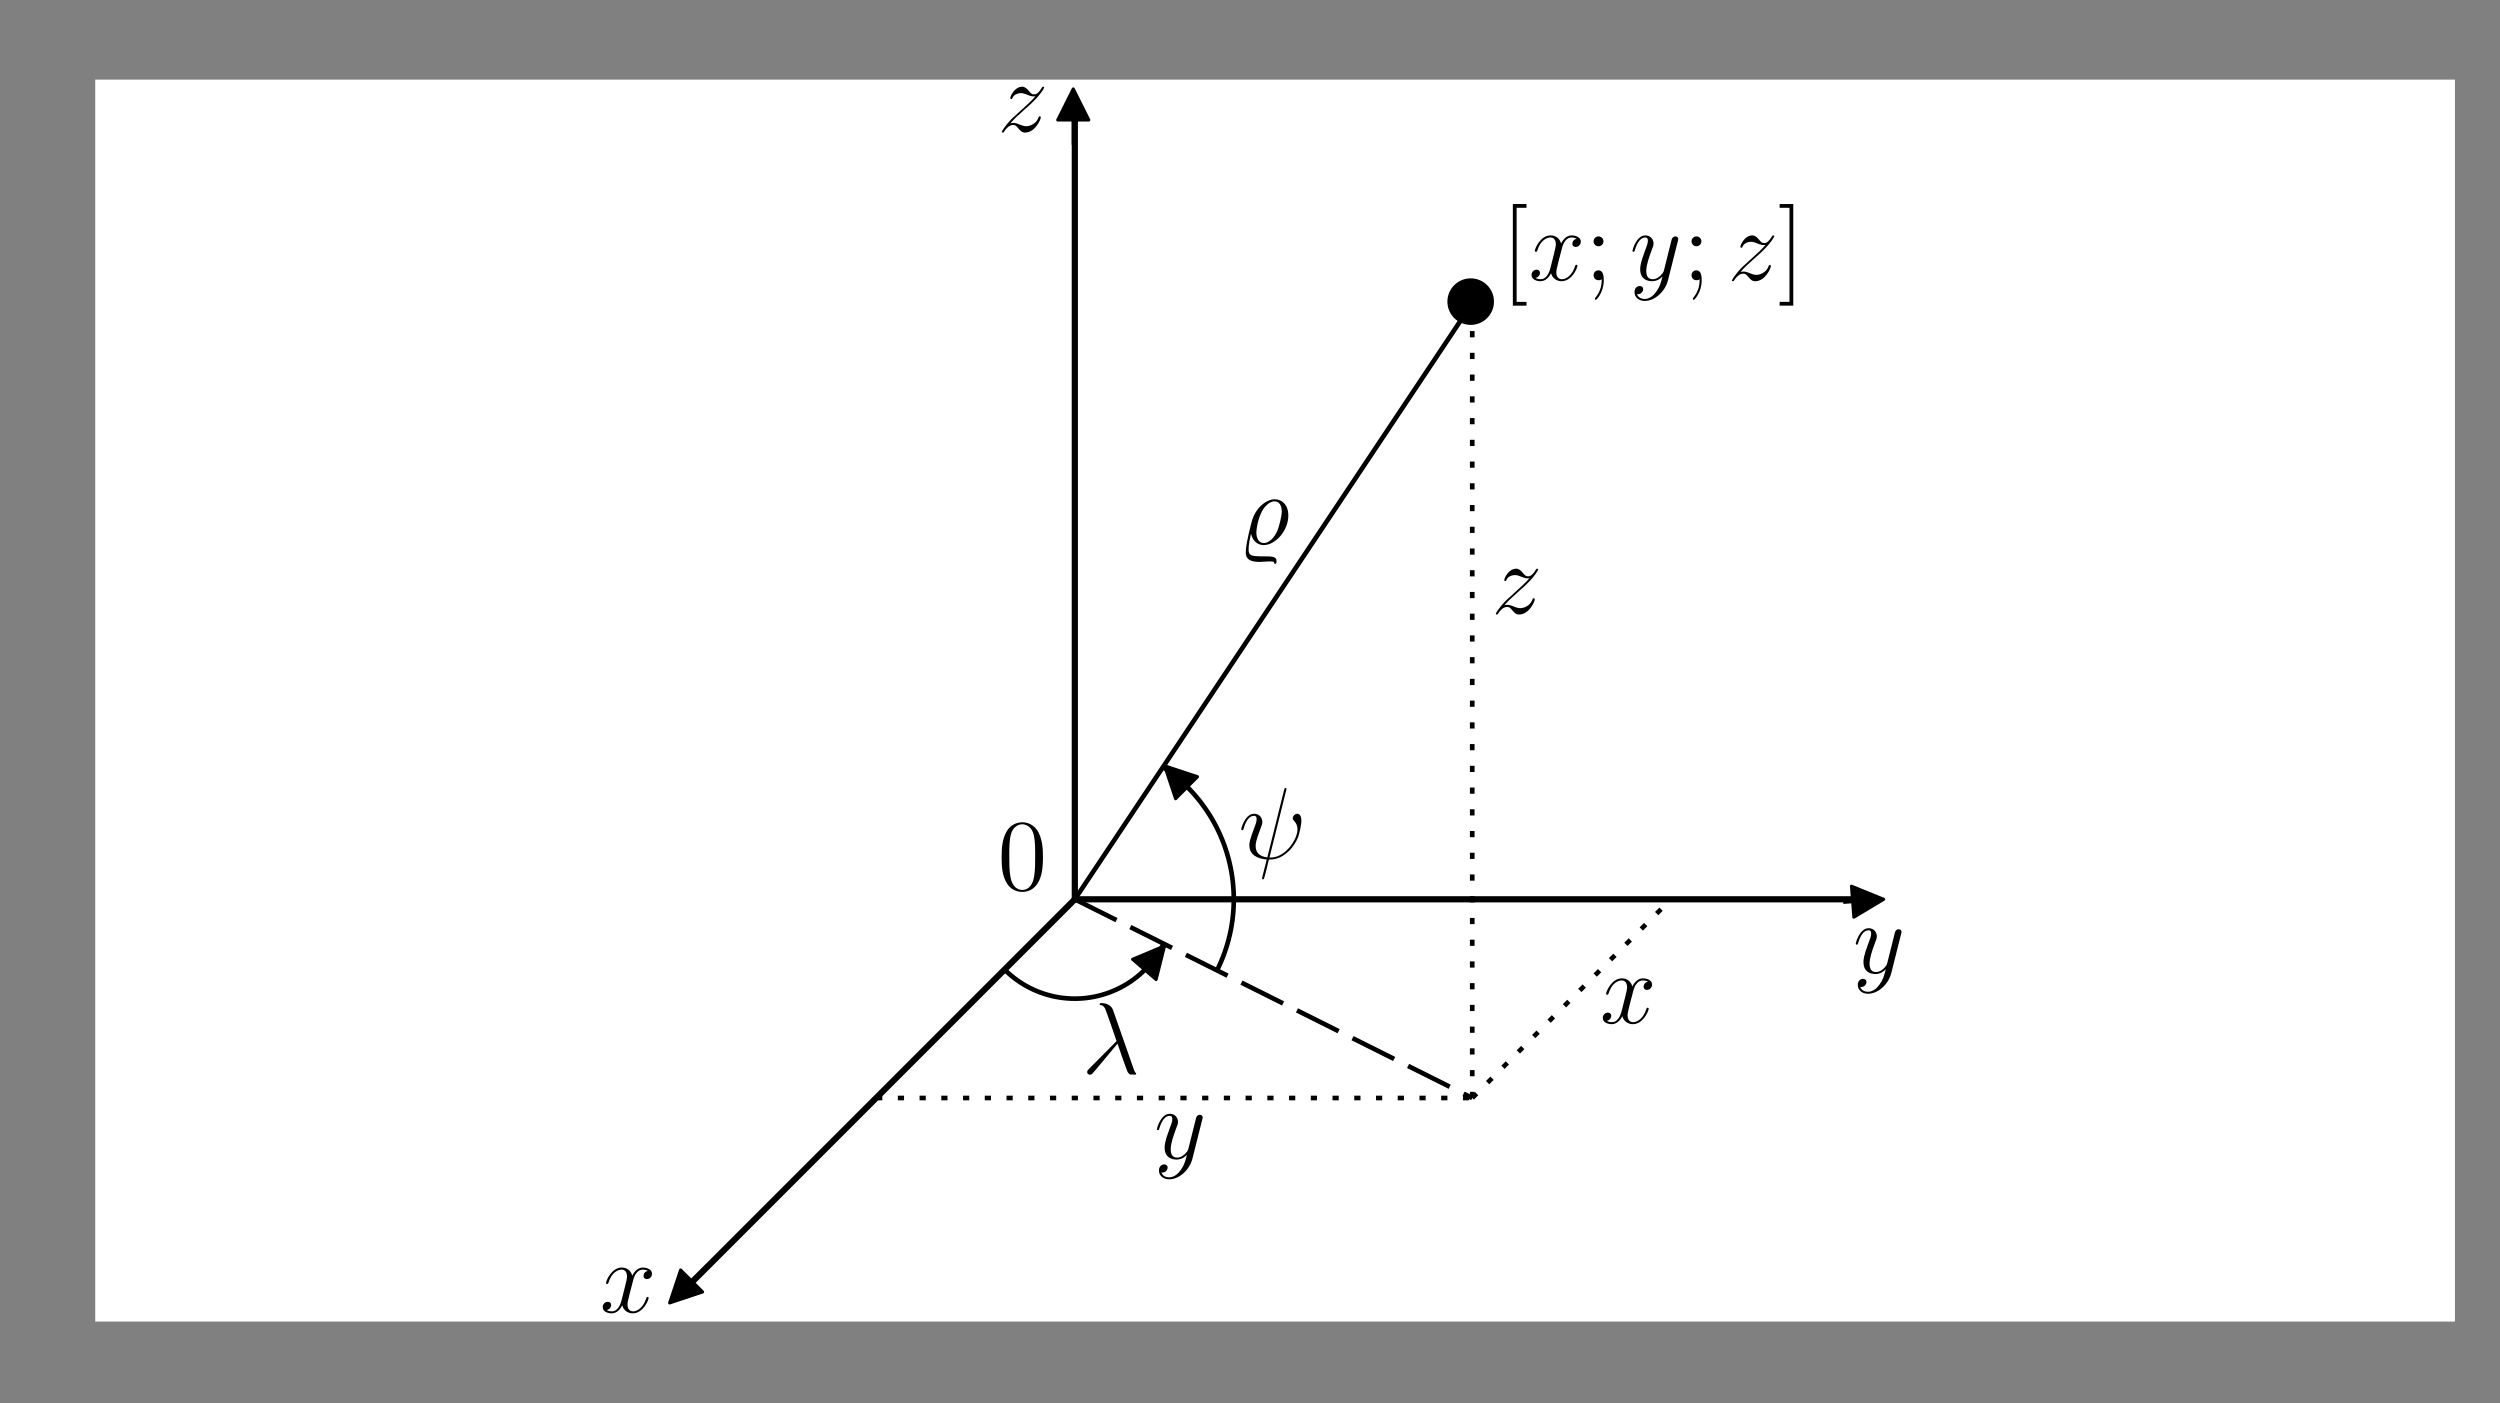 <?xml version="1.0" encoding="UTF-8" standalone="no"?>
<!-- Created with Inkscape (http://www.inkscape.org/) -->

<svg
   version="1.1"
   id="svg1"
   width="392"
   height="220"
   viewBox="0 0 392 220"
   sodipodi:docname="sfericke.svg"
   inkscape:version="1.4.2 (f4327f4, 2025-05-13)"
   xmlns:inkscape="http://www.inkscape.org/namespaces/inkscape"
   xmlns:sodipodi="http://sodipodi.sourceforge.net/DTD/sodipodi-0.dtd"
   xmlns="http://www.w3.org/2000/svg"
   xmlns:svg="http://www.w3.org/2000/svg">
  <rect x="0" y="0" width="392" height="220" fill="#808080" stroke="none"/>
  <defs
     id="defs1">
    <clipPath
       clipPathUnits="userSpaceOnUse"
       id="clipPath1">
      <path
         d="M 0,0 H 612 V 792 H 0 Z"
         transform="matrix(8.333,0,0,8.333,2.0833334e-5,0)"
         id="path1" />
    </clipPath>
    <clipPath
       clipPathUnits="userSpaceOnUse"
       id="clipPath2">
      <path
         d="M 1749.44,4823.12 H 2933.07 V 6006.75 H 1749.44 Z"
         transform="translate(2.0833334e-5)"
         id="path2" />
    </clipPath>
    <clipPath
       clipPathUnits="userSpaceOnUse"
       id="clipPath3">
      <path
         d="M 1749.44,4823.12 H 2933.07 V 6006.75 H 1749.44 Z"
         transform="translate(2.0833334e-5)"
         id="path3" />
    </clipPath>
    <clipPath
       clipPathUnits="userSpaceOnUse"
       id="clipPath4">
      <path
         d="M 1749.44,4823.12 H 2933.07 V 6006.75 H 1749.44 Z"
         transform="translate(2.0833334e-5)"
         id="path4" />
    </clipPath>
    <clipPath
       clipPathUnits="userSpaceOnUse"
       id="clipPath5">
      <path
         d="M 0,0 H 612 V 792 H 0 Z"
         transform="matrix(1.333,0,0,-1.333,-174.667,976)"
         id="path5" />
    </clipPath>
    <clipPath
       clipPathUnits="userSpaceOnUse"
       id="clipPath6">
      <path
         d="M 1752.48,4826.16 H 2930.02 V 6003.7 H 1752.48 Z"
         transform="translate(2.0833334e-5)"
         id="path6" />
    </clipPath>
    <clipPath
       clipPathUnits="userSpaceOnUse"
       id="clipPath7">
      <path
         d="M 1752.48,4826.16 H 2930.02 V 6003.7 H 1752.48 Z"
         transform="translate(2.0833334e-5)"
         id="path7" />
    </clipPath>
    <clipPath
       clipPathUnits="userSpaceOnUse"
       id="clipPath8">
      <path
         d="M 1752.48,4826.16 H 2930.02 V 6003.7 H 1752.48 Z"
         transform="translate(2.0833334e-5)"
         id="path8" />
    </clipPath>
    <clipPath
       clipPathUnits="userSpaceOnUse"
       id="clipPath9">
      <path
         d="M 0,0 H 612 V 792 H 0 Z"
         transform="matrix(1.333,0,0,-1.333,-174.667,976)"
         id="path9" />
    </clipPath>
    <clipPath
       clipPathUnits="userSpaceOnUse"
       id="clipPath10">
      <path
         d="M 1200.21,4820.08 H 3482.28 V 6006.76 H 1200.21 Z"
         transform="translate(2.0833334e-5)"
         id="path10" />
    </clipPath>
    <clipPath
       clipPathUnits="userSpaceOnUse"
       id="clipPath11">
      <path
         d="M 1200.21,4820.08 H 3482.28 V 6006.76 H 1200.21 Z"
         transform="translate(2.0833334e-5)"
         id="path11" />
    </clipPath>
    <clipPath
       clipPathUnits="userSpaceOnUse"
       id="clipPath12">
      <path
         d="M 0,0 H 612 V 792 H 0 Z"
         transform="matrix(1.333,0,0,-1.333,-174.667,976)"
         id="path12" />
    </clipPath>
    <clipPath
       clipPathUnits="userSpaceOnUse"
       id="clipPath13">
      <path
         d="M 1752.48,4826.16 H 2930.02 V 6003.7 H 1752.48 Z"
         transform="translate(2.0833334e-5)"
         id="path13" />
    </clipPath>
    <clipPath
       clipPathUnits="userSpaceOnUse"
       id="clipPath14">
      <path
         d="M 1752.48,4826.16 H 2930.02 V 6003.7 H 1752.48 Z"
         transform="translate(2.0833334e-5)"
         id="path14" />
    </clipPath>
    <clipPath
       clipPathUnits="userSpaceOnUse"
       id="clipPath15">
      <path
         d="M 1752.48,4826.16 H 2930.02 V 6003.7 H 1752.48 Z"
         transform="translate(2.0833334e-5)"
         id="path15" />
    </clipPath>
    <clipPath
       clipPathUnits="userSpaceOnUse"
       id="clipPath16">
      <path
         d="M 1752.48,4826.16 H 2930.02 V 6003.7 H 1752.48 Z"
         transform="translate(2.0833334e-5)"
         id="path16" />
    </clipPath>
    <clipPath
       clipPathUnits="userSpaceOnUse"
       id="clipPath17">
      <path
         d="M 0,0 H 612 V 792 H 0 Z"
         transform="matrix(1.333,0,0,-1.333,-174.667,976)"
         id="path17" />
    </clipPath>
    <clipPath
       clipPathUnits="userSpaceOnUse"
       id="clipPath18">
      <path
         d="M 1185,4804.86 H 3497.5 V 6021.97 H 1185 Z"
         transform="translate(2.0833334e-5)"
         id="path18" />
    </clipPath>
    <clipPath
       clipPathUnits="userSpaceOnUse"
       id="clipPath19">
      <path
         d="M 1185,4804.86 H 3497.5 V 6021.97 H 1185 Z"
         transform="translate(2.0833334e-5)"
         id="path19" />
    </clipPath>
    <clipPath
       clipPathUnits="userSpaceOnUse"
       id="clipPath20">
      <path
         d="M 1185,4804.86 H 3497.5 V 6021.97 H 1185 Z"
         transform="translate(2.0833334e-5)"
         id="path20" />
    </clipPath>
    <clipPath
       clipPathUnits="userSpaceOnUse"
       id="clipPath21">
      <path
         d="M 1185,4804.86 H 3497.5 V 6021.97 H 1185 Z"
         transform="translate(2.0833334e-5)"
         id="path21" />
    </clipPath>
    <clipPath
       clipPathUnits="userSpaceOnUse"
       id="clipPath22">
      <path
         d="M 1185,4804.86 H 3497.5 V 6021.97 H 1185 Z"
         transform="translate(2.0833334e-5)"
         id="path22" />
    </clipPath>
    <clipPath
       clipPathUnits="userSpaceOnUse"
       id="clipPath23">
      <path
         d="M 1185,4804.86 H 3497.5 V 6021.97 H 1185 Z"
         transform="translate(2.0833334e-5)"
         id="path23" />
    </clipPath>
    <clipPath
       clipPathUnits="userSpaceOnUse"
       id="clipPath24">
      <path
         d="M 1185,4804.86 H 3497.5 V 6021.97 H 1185 Z"
         transform="translate(2.0833334e-5)"
         id="path24" />
    </clipPath>
    <clipPath
       clipPathUnits="userSpaceOnUse"
       id="clipPath25">
      <path
         d="M 1185,4804.86 H 3497.5 V 6021.97 H 1185 Z"
         transform="translate(2.0833334e-5)"
         id="path25" />
    </clipPath>
    <clipPath
       clipPathUnits="userSpaceOnUse"
       id="clipPath26">
      <path
         d="M 1185,4804.86 H 3497.5 V 6021.97 H 1185 Z"
         transform="translate(2.0833334e-5)"
         id="path26" />
    </clipPath>
    <clipPath
       clipPathUnits="userSpaceOnUse"
       id="clipPath27">
      <path
         d="M 1185,4804.86 H 3497.5 V 6021.97 H 1185 Z"
         transform="translate(2.0833334e-5)"
         id="path27" />
    </clipPath>
    <clipPath
       clipPathUnits="userSpaceOnUse"
       id="clipPath28">
      <path
         d="M 1185,4804.86 H 3497.5 V 6021.97 H 1185 Z"
         transform="translate(2.0833334e-5)"
         id="path28" />
    </clipPath>
    <clipPath
       clipPathUnits="userSpaceOnUse"
       id="clipPath29">
      <path
         d="M 1185,4804.86 H 3497.5 V 6021.97 H 1185 Z"
         transform="translate(2.0833334e-5)"
         id="path29" />
    </clipPath>
    <clipPath
       clipPathUnits="userSpaceOnUse"
       id="clipPath30">
      <path
         d="M 1185,4804.86 H 3497.5 V 6021.97 H 1185 Z"
         transform="translate(2.0833334e-5)"
         id="path30" />
    </clipPath>
    <clipPath
       clipPathUnits="userSpaceOnUse"
       id="clipPath31">
      <path
         d="M 1185,4804.86 H 3497.5 V 6021.97 H 1185 Z"
         transform="translate(2.0833334e-5)"
         id="path31" />
    </clipPath>
    <clipPath
       clipPathUnits="userSpaceOnUse"
       id="clipPath32">
      <path
         d="M 1185,4804.86 H 3497.5 V 6021.97 H 1185 Z"
         transform="translate(2.0833334e-5)"
         id="path32" />
    </clipPath>
    <clipPath
       clipPathUnits="userSpaceOnUse"
       id="clipPath33">
      <path
         d="M 0,0 H 612 V 792 H 0 Z"
         transform="matrix(1.333,0,0,-1.333,-174.667,976)"
         id="path33" />
    </clipPath>
    <clipPath
       clipPathUnits="userSpaceOnUse"
       id="clipPath34">
      <path
         d="M 0,0 H 612 V 792 H 0 Z"
         transform="matrix(1,0,0,-1,-266.718,595.749)"
         id="path34" />
    </clipPath>
  </defs>
  <sodipodi:namedview
     id="namedview1"
     pagecolor="#ffffff"
     bordercolor="#000000"
     borderopacity="0.25"
     inkscape:showpageshadow="2"
     inkscape:pageopacity="0.0"
     inkscape:pagecheckerboard="0"
     inkscape:deskcolor="#d1d1d1"
     inkscape:zoom="2.2863636"
     inkscape:cx="196.16302"
     inkscape:cy="110"
     inkscape:window-width="1366"
     inkscape:window-height="705"
     inkscape:window-x="-8"
     inkscape:window-y="-8"
     inkscape:window-maximized="1"
     inkscape:current-layer="g1">
    <inkscape:page
       x="0"
       y="0"
       inkscape:label="1"
       id="page1"
       width="392"
       height="220"
       margin="0"
       bleed="0" />
  </sodipodi:namedview>
  <g
     id="g1"
     inkscape:groupmode="layer"
     inkscape:label="1">
    <g
       id="g74">
      <path
         d="M 1185,4804.86 H 3497.5 V 6021.97 H 1185 Z"
         style="fill:#ffffff;fill-opacity:1;fill-rule:nonzero;stroke:none"
         transform="matrix(0.16,0,0,-0.16,-174.667,976)"
         clip-path="url(#clipPath1)"
         id="path35" />
      <g
         clip-path="url(#clipPath5)"
         id="g38">
        <path
           d="m 1755.52,4829.21 389.47,389.47"
           style="fill:none;stroke:#000000;stroke-width:6.086;stroke-linecap:butt;stroke-linejoin:round;stroke-miterlimit:10;stroke-dasharray:none;stroke-opacity:1"
           transform="matrix(0.16,0,0,-0.16,-174.667,976)"
           clip-path="url(#clipPath2)"
           id="path36" />
        <path
           d="m 2144.99,5218.68 h 778.94"
           style="fill:none;stroke:#000000;stroke-width:6.086;stroke-linecap:butt;stroke-linejoin:round;stroke-miterlimit:10;stroke-dasharray:none;stroke-opacity:1"
           transform="matrix(0.16,0,0,-0.16,-174.667,976)"
           clip-path="url(#clipPath3)"
           id="path37" />
        <path
           d="m 2144.99,5218.68 v 778.94"
           style="fill:none;stroke:#000000;stroke-width:6.086;stroke-linecap:butt;stroke-linejoin:round;stroke-miterlimit:10;stroke-dasharray:none;stroke-opacity:1"
           transform="matrix(0.16,0,0,-0.16,-174.667,976)"
           clip-path="url(#clipPath4)"
           id="path38" />
      </g>
      <g
         clip-path="url(#clipPath9)"
         id="g41">
        <path
           d="m 1950.25,5023.94 h 584.21"
           style="fill:none;stroke:#000000;stroke-width:4.564;stroke-linecap:butt;stroke-linejoin:round;stroke-miterlimit:10;stroke-dasharray:6.086, 15.214;stroke-dashoffset:0;stroke-opacity:1"
           transform="matrix(0.16,0,0,-0.16,-174.667,976)"
           clip-path="url(#clipPath6)"
           id="path39" />
        <path
           d="m 2534.46,5023.94 194.74,194.74"
           style="fill:none;stroke:#000000;stroke-width:4.564;stroke-linecap:butt;stroke-linejoin:round;stroke-miterlimit:10;stroke-dasharray:6.086, 15.214;stroke-dashoffset:0;stroke-opacity:1"
           transform="matrix(0.16,0,0,-0.16,-174.667,976)"
           clip-path="url(#clipPath7)"
           id="path40" />
        <path
           d="m 2534.46,5023.94 v 778.94"
           style="fill:none;stroke:#000000;stroke-width:4.564;stroke-linecap:butt;stroke-linejoin:round;stroke-miterlimit:10;stroke-dasharray:6.086, 15.214;stroke-dashoffset:0;stroke-opacity:1"
           transform="matrix(0.16,0,0,-0.16,-174.667,976)"
           clip-path="url(#clipPath8)"
           id="path41" />
      </g>
      <g
         clip-path="url(#clipPath12)"
         id="g43">
        <path
           d="m 2554.24,5804.41 c 0,-11.77 -9.54,-21.3 -21.3,-21.3 -11.76,0 -21.3,9.53 -21.3,21.3 0,11.76 9.54,21.29 21.3,21.29 11.76,0 21.3,-9.53 21.3,-21.29 z"
           style="fill:none;stroke:#000000;stroke-width:3.043;stroke-linecap:square;stroke-linejoin:miter;stroke-miterlimit:10;stroke-dasharray:none;stroke-opacity:1"
           transform="matrix(0.16,0,0,-0.16,-174.667,976)"
           clip-path="url(#clipPath10)"
           id="path42" />
        <path
           d="m 2554.24,5804.41 c 0,-11.77 -9.54,-21.3 -21.3,-21.3 -11.76,0 -21.3,9.53 -21.3,21.3 0,11.76 9.54,21.29 21.3,21.29 11.76,0 21.3,-9.53 21.3,-21.29"
           style="fill:#000000;fill-opacity:1;fill-rule:nonzero;stroke:none"
           transform="matrix(0.16,0,0,-0.16,-174.667,976)"
           clip-path="url(#clipPath11)"
           id="path43" />
      </g>
      <g
         clip-path="url(#clipPath17)"
         id="g47">
        <path
           d="m 2144.99,5218.68 389.47,-194.74"
           style="fill:none;stroke:#000000;stroke-width:4.564;stroke-linecap:butt;stroke-linejoin:round;stroke-miterlimit:10;stroke-dasharray:45.641, 15.214;stroke-dashoffset:0;stroke-opacity:1"
           transform="matrix(0.16,0,0,-0.16,-174.667,976)"
           clip-path="url(#clipPath13)"
           id="path44" />
        <path
           d="m 2144.99,5218.68 389.47,584.2"
           style="fill:none;stroke:#000000;stroke-width:4.564;stroke-linecap:butt;stroke-linejoin:round;stroke-miterlimit:10;stroke-dasharray:none;stroke-opacity:1"
           transform="matrix(0.16,0,0,-0.16,-174.667,976)"
           clip-path="url(#clipPath14)"
           id="path45" />
        <path
           d="m 2076.14,5149.83 2.9,-2.78 2.61,-2.32 3.04,-2.5 3.16,-2.39 3.23,-2.24 3.08,-1.96 3.26,-1.91 3.45,-1.84 3.51,-1.7 3.67,-1.6 3.29,-1.28 3.76,-1.3 3.82,-1.14 3.72,-0.96 3.42,-0.74 4.08,-0.72 3.49,-0.47 4.07,-0.39 3.62,-0.21 3.97,-0.07 3.79,0.09 3.94,0.24 3.61,0.37 3.87,0.54 4,0.74 3.45,0.76 3.69,0.98 3.77,1.16 3.64,1.27 3.48,1.38 3.79,1.68 3.34,1.64 3.5,1.9 3.1,1.84 3.31,2.14 3.03,2.14 3.08,2.36 2.91,2.41 2.96,2.66 2.74,2.67 2.68,2.83 2.55,2.92 2.25,2.77 2.44,3.26 2.07,3.01 2.07,3.29 1.86,3.23 1.87,3.55"
           style="fill:none;stroke:#000000;stroke-width:4.564;stroke-linecap:butt;stroke-linejoin:round;stroke-miterlimit:10;stroke-dasharray:none;stroke-opacity:1"
           transform="matrix(0.16,0,0,-0.16,-174.667,976)"
           clip-path="url(#clipPath15)"
           id="path46" />
        <path
           d="m 2284.33,5149.01 2.13,4.42 1.74,3.91 1.82,4.45 1.7,4.53 1.55,4.56 1.3,4.26 1.23,4.46 1.13,4.65 0.98,4.66 0.86,4.82 0.63,4.27 0.57,4.83 0.42,4.86 0.26,4.7 0.12,4.27 -0.02,5.07 -0.14,4.31 -0.32,4.99 -0.41,4.41 -0.6,4.82 -0.71,4.58 -0.89,4.74 -0.94,4.33 -1.15,4.65 -1.35,4.78 -1.3,4.12 -1.53,4.42 -1.71,4.51 -1.82,4.35 -1.88,4.17 -2.23,4.55 -2.13,4.03 -2.4,4.23 -2.29,3.77 -2.63,4.04 -2.58,3.73 -2.81,3.81 -2.87,3.65 -3.11,3.72 -3.1,3.49 -3.29,3.48 -3.36,3.34 -3.17,2.98 -3.74,3.31 -3.43,2.85 -3.75,2.93 -3.67,2.7 -4.03,2.78"
           style="fill:none;stroke:#000000;stroke-width:4.564;stroke-linecap:butt;stroke-linejoin:round;stroke-miterlimit:10;stroke-dasharray:none;stroke-opacity:1"
           transform="matrix(0.16,0,0,-0.16,-174.667,976)"
           clip-path="url(#clipPath16)"
           id="path47" />
      </g>
      <g
         clip-path="url(#clipPath33)"
         id="g62">
        <path
           d="m 2254.3,5328.22 -21.35,21.3"
           style="fill:none;stroke:#000000;stroke-width:3.043;stroke-linecap:butt;stroke-linejoin:round;stroke-miterlimit:10;stroke-dasharray:none;stroke-opacity:1"
           transform="matrix(0.16,0,0,-0.16,-174.667,976)"
           clip-path="url(#clipPath18)"
           id="path48" />
        <path
           d="m 2254.49,5328.03 10.74,10.77 -32.28,10.72 10.8,-32.26"
           style="fill:#000000;fill-opacity:1;fill-rule:nonzero;stroke:none"
           transform="matrix(0.16,0,0,-0.16,-174.667,976)"
           clip-path="url(#clipPath19)"
           id="path49" />
        <path
           d="m 2254.49,5328.03 10.74,10.77 -32.28,10.72 10.8,-32.26 z"
           style="fill:none;stroke:#000000;stroke-width:3.043;stroke-linecap:butt;stroke-linejoin:round;stroke-miterlimit:10;stroke-dasharray:none;stroke-opacity:1"
           transform="matrix(0.16,0,0,-0.16,-174.667,976)"
           clip-path="url(#clipPath20)"
           id="path50" />
        <path
           d="m 2214.65,5151.74 18.3,21.3"
           style="fill:none;stroke:#000000;stroke-width:3.043;stroke-linecap:butt;stroke-linejoin:round;stroke-miterlimit:10;stroke-dasharray:none;stroke-opacity:1"
           transform="matrix(0.16,0,0,-0.16,-174.667,976)"
           clip-path="url(#clipPath21)"
           id="path51" />
        <path
           d="m 2213.12,5149.96 11.54,-9.91 8.29,32.99 -31.37,-13.16"
           style="fill:#000000;fill-opacity:1;fill-rule:nonzero;stroke:none"
           transform="matrix(0.16,0,0,-0.16,-174.667,976)"
           clip-path="url(#clipPath22)"
           id="path52" />
        <path
           d="m 2213.12,5149.96 11.54,-9.91 8.29,32.99 -31.37,-13.16 z"
           style="fill:none;stroke:#000000;stroke-width:3.043;stroke-linecap:butt;stroke-linejoin:round;stroke-miterlimit:10;stroke-dasharray:none;stroke-opacity:1"
           transform="matrix(0.16,0,0,-0.16,-174.667,976)"
           clip-path="url(#clipPath23)"
           id="path53" />
        <path
           d="m 2898.07,5215.64 39.56,3.04"
           style="fill:none;stroke:#000000;stroke-width:3.043;stroke-linecap:butt;stroke-linejoin:round;stroke-miterlimit:10;stroke-dasharray:none;stroke-opacity:1"
           transform="matrix(0.16,0,0,-0.16,-174.667,976)"
           clip-path="url(#clipPath24)"
           id="path54" />
        <path
           d="m 2907.29,5216.35 1.17,-15.17 29.17,17.5 -31.5,12.84"
           style="fill:#000000;fill-opacity:1;fill-rule:nonzero;stroke:none"
           transform="matrix(0.16,0,0,-0.16,-174.667,976)"
           clip-path="url(#clipPath25)"
           id="path55" />
        <path
           d="m 2907.29,5216.35 1.17,-15.17 29.17,17.5 -31.5,12.84 z"
           style="fill:none;stroke:#000000;stroke-width:3.043;stroke-linecap:butt;stroke-linejoin:round;stroke-miterlimit:10;stroke-dasharray:none;stroke-opacity:1"
           transform="matrix(0.16,0,0,-0.16,-174.667,976)"
           clip-path="url(#clipPath26)"
           id="path56" />
        <path
           d="m 1784.43,4859.63 -36.52,-36.51"
           style="fill:none;stroke:#000000;stroke-width:3.043;stroke-linecap:butt;stroke-linejoin:round;stroke-miterlimit:10;stroke-dasharray:none;stroke-opacity:1"
           transform="matrix(0.16,0,0,-0.16,-174.667,976)"
           clip-path="url(#clipPath27)"
           id="path57" />
        <path
           d="m 1769.43,4844.64 -10.76,10.75 -10.76,-32.27 32.27,10.76"
           style="fill:#000000;fill-opacity:1;fill-rule:nonzero;stroke:none"
           transform="matrix(0.16,0,0,-0.16,-174.667,976)"
           clip-path="url(#clipPath28)"
           id="path58" />
        <path
           d="m 1769.43,4844.64 -10.76,10.75 -10.76,-32.27 32.27,10.76 z"
           style="fill:none;stroke:#000000;stroke-width:3.043;stroke-linecap:butt;stroke-linejoin:round;stroke-miterlimit:10;stroke-dasharray:none;stroke-opacity:1"
           transform="matrix(0.16,0,0,-0.16,-174.667,976)"
           clip-path="url(#clipPath29)"
           id="path59" />
        <path
           d="m 2143.47,5958.07 v 54.77"
           style="fill:none;stroke:#000000;stroke-width:3.043;stroke-linecap:butt;stroke-linejoin:round;stroke-miterlimit:10;stroke-dasharray:none;stroke-opacity:1"
           transform="matrix(0.16,0,0,-0.16,-174.667,976)"
           clip-path="url(#clipPath30)"
           id="path60" />
        <path
           d="m 2143.47,5982.41 h 15.21 l -15.21,30.43 -15.21,-30.43"
           style="fill:#000000;fill-opacity:1;fill-rule:nonzero;stroke:none"
           transform="matrix(0.16,0,0,-0.16,-174.667,976)"
           clip-path="url(#clipPath31)"
           id="path61" />
        <path
           d="m 2143.47,5982.41 h 15.21 l -15.21,30.43 -15.21,-30.43 z"
           style="fill:none;stroke:#000000;stroke-width:3.043;stroke-linecap:butt;stroke-linejoin:round;stroke-miterlimit:10;stroke-dasharray:none;stroke-opacity:1"
           transform="matrix(0.16,0,0,-0.16,-174.667,976)"
           clip-path="url(#clipPath32)"
           id="path62" />
      </g>
      <g
         aria-label="y&#10;x&#10;z&#10;[x;y;z]&#10;̺&#10;ψ&#10;λ&#10;0&#10;y&#10;x&#10;z"
         transform="matrix(1.333,0,0,1.333,180.957,181.668)"
         clip-path="url(#clipPath34)"
         id="g73">
        <path
           d="M 3.141,1.336 C 2.824,1.793 2.355,2.203 1.769,2.203 c -0.141,0 -0.715,-0.023 -0.902,-0.574 0.047,0.012 0.105,0.012 0.129,0.012 0.352,0 0.598,-0.316 0.598,-0.586 0,-0.281 -0.234,-0.375 -0.41,-0.375 -0.188,0 -0.609,0.141 -0.609,0.727 0,0.609 0.516,1.031 1.195,1.031 1.195,0 2.402,-1.102 2.742,-2.426 L 5.683,-4.653 c 0.012,-0.059 0.035,-0.129 0.035,-0.199 0,-0.176 -0.152,-0.305 -0.328,-0.305 -0.105,0 -0.363,0.047 -0.457,0.41 L 4.055,-1.231 c -0.059,0.211 -0.059,0.234 -0.152,0.375 -0.246,0.328 -0.645,0.738 -1.207,0.738 -0.68,0 -0.738,-0.656 -0.738,-0.984 0,-0.68 0.328,-1.605 0.645,-2.461 0.141,-0.352 0.211,-0.516 0.211,-0.75 0,-0.504 -0.363,-0.961 -0.949,-0.961 -1.102,0 -1.535,1.734 -1.535,1.828 0,0.047 0.047,0.105 0.129,0.105 0.105,0 0.117,-0.047 0.164,-0.211 0.293,-1.008 0.738,-1.477 1.207,-1.477 0.105,0 0.316,0 0.316,0.387 0,0.316 -0.141,0.656 -0.316,1.113 -0.586,1.57 -0.586,1.957 -0.586,2.25 0,1.137 0.809,1.395 1.406,1.395 0.352,0 0.785,-0.105 1.195,-0.551 l 0.012,0.012 C 3.68,0.281 3.562,0.75 3.141,1.336 Z M 58.101,-20.804 c -0.375,0.07 -0.516,0.352 -0.516,0.586 0,0.281 0.223,0.375 0.387,0.375 0.363,0 0.609,-0.305 0.609,-0.633 0,-0.492 -0.574,-0.727 -1.078,-0.727 -0.727,0 -1.125,0.715 -1.242,0.949 -0.27,-0.902 -1.008,-0.949 -1.23,-0.949 -1.219,0 -1.863,1.57 -1.863,1.828 0,0.047 0.047,0.105 0.129,0.105 0.105,0 0.129,-0.07 0.152,-0.117 0.398,-1.324 1.207,-1.57 1.547,-1.57 0.539,0 0.645,0.492 0.645,0.785 0,0.258 -0.07,0.539 -0.211,1.113 l -0.41,1.629 c -0.176,0.727 -0.527,1.383 -1.16,1.383 -0.059,0 -0.352,0 -0.609,-0.152 0.434,-0.094 0.527,-0.445 0.527,-0.586 0,-0.246 -0.176,-0.387 -0.398,-0.387 -0.293,0 -0.598,0.246 -0.598,0.633 0,0.504 0.562,0.727 1.066,0.727 0.574,0 0.984,-0.457 1.23,-0.938 0.199,0.703 0.797,0.938 1.23,0.938 1.23,0 1.875,-1.559 1.875,-1.828 0,-0.059 -0.047,-0.105 -0.129,-0.105 -0.105,0 -0.117,0.059 -0.152,0.152 -0.316,1.055 -1.02,1.547 -1.547,1.547 -0.422,0 -0.656,-0.316 -0.656,-0.809 0,-0.258 0.059,-0.445 0.246,-1.242 l 0.422,-1.617 c 0.176,-0.727 0.586,-1.242 1.125,-1.242 0.035,0 0.363,0 0.609,0.152 z M 41.209,-65.089 c 0.504,-0.586 0.926,-0.949 1.523,-1.488 0.715,-0.621 1.031,-0.926 1.195,-1.102 0.844,-0.82 1.254,-1.523 1.254,-1.617 0,-0.094 -0.094,-0.094 -0.117,-0.094 -0.082,0 -0.105,0.047 -0.164,0.129 -0.305,0.516 -0.586,0.773 -0.902,0.773 -0.246,0 -0.375,-0.117 -0.609,-0.398 -0.246,-0.293 -0.457,-0.504 -0.797,-0.504 -0.879,0 -1.395,1.09 -1.395,1.336 0,0.035 0.012,0.117 0.117,0.117 0.094,0 0.105,-0.047 0.141,-0.141 0.199,-0.469 0.773,-0.563 1.008,-0.563 0.246,0 0.48,0.094 0.738,0.199 0.457,0.188 0.645,0.188 0.762,0.188 0.082,0 0.129,0 0.188,-0.012 -0.387,0.469 -1.031,1.043 -1.57,1.535 l -1.207,1.102 c -0.727,0.75 -1.172,1.453 -1.172,1.535 0,0.07 0.059,0.094 0.129,0.094 0.07,0 0.082,-0.012 0.164,-0.152 0.199,-0.305 0.574,-0.738 1.02,-0.738 0.246,0 0.375,0.082 0.609,0.375 0.223,0.27 0.434,0.516 0.809,0.516 1.172,0 1.852,-1.512 1.852,-1.793 0,-0.047 -0.012,-0.117 -0.141,-0.117 -0.094,0 -0.105,0.047 -0.141,0.164 -0.258,0.703 -0.973,0.996 -1.43,0.996 -0.258,0 -0.492,-0.082 -0.75,-0.188 -0.469,-0.199 -0.609,-0.199 -0.762,-0.199 -0.117,0 -0.246,0 -0.352,0.047 z m 0,0"
           style="fill:#000000;fill-opacity:1;fill-rule:nonzero;stroke:none"
           id="path63" />
        <path
           d="m 43.808,-100.333 v -0.445 h -1.16 v -11.063 h 1.16 v -0.445 h -1.605 v 11.953 z m 0,0"
           style="fill:#000000;fill-opacity:1;fill-rule:nonzero;stroke:none"
           id="path64" />
        <path
           d="m 49.72,-108.197 c -0.375,0.07 -0.516,0.352 -0.516,0.586 0,0.281 0.223,0.375 0.387,0.375 0.363,0 0.609,-0.305 0.609,-0.633 0,-0.492 -0.574,-0.727 -1.078,-0.727 -0.727,0 -1.125,0.715 -1.242,0.949 -0.27,-0.902 -1.008,-0.949 -1.23,-0.949 -1.219,0 -1.863,1.57 -1.863,1.828 0,0.047 0.047,0.105 0.129,0.105 0.105,0 0.129,-0.07 0.152,-0.117 0.398,-1.324 1.207,-1.57 1.547,-1.57 0.539,0 0.645,0.492 0.645,0.785 0,0.258 -0.07,0.539 -0.211,1.113 l -0.41,1.629 c -0.176,0.727 -0.527,1.383 -1.16,1.383 -0.059,0 -0.352,0 -0.609,-0.152 0.434,-0.094 0.527,-0.445 0.527,-0.586 0,-0.246 -0.176,-0.387 -0.398,-0.387 -0.293,0 -0.598,0.246 -0.598,0.633 0,0.504 0.562,0.727 1.066,0.727 0.574,0 0.984,-0.457 1.23,-0.938 0.199,0.703 0.797,0.938 1.23,0.938 1.23,0 1.875,-1.559 1.875,-1.828 0,-0.059 -0.047,-0.105 -0.129,-0.105 -0.105,0 -0.117,0.059 -0.152,0.152 -0.316,1.055 -1.02,1.547 -1.547,1.547 -0.422,0 -0.656,-0.316 -0.656,-0.809 0,-0.258 0.059,-0.445 0.246,-1.242 l 0.422,-1.617 c 0.176,-0.727 0.586,-1.242 1.125,-1.242 0.035,0 0.363,0 0.609,0.152 z m 0,0"
           style="fill:#000000;fill-opacity:1;fill-rule:nonzero;stroke:none"
           id="path65" />
        <path
           d="m 52.863,-107.904 c 0,-0.316 -0.281,-0.574 -0.574,-0.574 -0.352,0 -0.586,0.281 -0.586,0.574 0,0.363 0.293,0.586 0.574,0.586 0.316,0 0.586,-0.246 0.586,-0.586 z m -0.211,4.465 c 0,0.422 0,1.266 -0.727,2.156 -0.07,0.105 -0.07,0.129 -0.07,0.152 0,0.059 0.059,0.117 0.117,0.117 0.082,0 0.926,-0.891 0.926,-2.285 0,-0.445 -0.035,-1.184 -0.621,-1.184 -0.352,0 -0.574,0.258 -0.574,0.574 0,0.328 0.223,0.586 0.586,0.586 0.223,0 0.305,-0.07 0.363,-0.117 z m 0,0"
           style="fill:#000000;fill-opacity:1;fill-rule:nonzero;stroke:none"
           id="path66" />
        <path
           d="m 59.08,-101.986 c -0.316,0.457 -0.785,0.867 -1.371,0.867 -0.141,0 -0.715,-0.023 -0.902,-0.574 0.047,0.012 0.105,0.012 0.129,0.012 0.352,0 0.598,-0.316 0.598,-0.586 0,-0.281 -0.234,-0.375 -0.41,-0.375 -0.188,0 -0.609,0.141 -0.609,0.727 0,0.609 0.516,1.031 1.195,1.031 1.195,0 2.402,-1.102 2.742,-2.426 l 1.172,-4.664 c 0.012,-0.059 0.035,-0.129 0.035,-0.199 0,-0.176 -0.152,-0.305 -0.328,-0.305 -0.105,0 -0.363,0.047 -0.457,0.41 l -0.879,3.516 c -0.059,0.211 -0.059,0.234 -0.152,0.375 -0.246,0.328 -0.645,0.738 -1.207,0.738 -0.68,0 -0.738,-0.656 -0.738,-0.984 0,-0.68 0.328,-1.605 0.645,-2.461 0.141,-0.352 0.211,-0.516 0.211,-0.75 0,-0.504 -0.363,-0.961 -0.949,-0.961 -1.102,0 -1.535,1.734 -1.535,1.828 0,0.047 0.047,0.105 0.129,0.105 0.105,0 0.117,-0.047 0.164,-0.211 0.293,-1.008 0.738,-1.477 1.207,-1.477 0.105,0 0.316,0 0.316,0.387 0,0.316 -0.141,0.656 -0.316,1.113 -0.586,1.57 -0.586,1.957 -0.586,2.25 0,1.137 0.809,1.395 1.406,1.395 0.352,0 0.785,-0.105 1.195,-0.551 l 0.012,0.012 c -0.176,0.703 -0.293,1.172 -0.715,1.758 z m 0,0"
           style="fill:#000000;fill-opacity:1;fill-rule:nonzero;stroke:none"
           id="path67" />
        <path
           d="m 64.383,-107.904 c 0,-0.316 -0.281,-0.574 -0.574,-0.574 -0.352,0 -0.586,0.281 -0.586,0.574 0,0.363 0.293,0.586 0.574,0.586 0.316,0 0.586,-0.246 0.586,-0.586 z m -0.211,4.465 c 0,0.422 0,1.266 -0.727,2.156 -0.07,0.105 -0.07,0.129 -0.07,0.152 0,0.059 0.059,0.117 0.117,0.117 0.082,0 0.926,-0.891 0.926,-2.285 0,-0.445 -0.035,-1.184 -0.621,-1.184 -0.352,0 -0.574,0.258 -0.574,0.574 0,0.328 0.223,0.586 0.586,0.586 0.223,0 0.305,-0.07 0.363,-0.117 z m 0,0"
           style="fill:#000000;fill-opacity:1;fill-rule:nonzero;stroke:none"
           id="path68" />
        <path
           d="m 68.982,-104.294 c 0.504,-0.586 0.926,-0.949 1.523,-1.488 0.715,-0.621 1.031,-0.926 1.195,-1.102 0.844,-0.82 1.254,-1.523 1.254,-1.617 0,-0.094 -0.094,-0.094 -0.117,-0.094 -0.082,0 -0.105,0.047 -0.164,0.129 -0.305,0.516 -0.586,0.773 -0.902,0.773 -0.246,0 -0.375,-0.117 -0.609,-0.398 -0.246,-0.293 -0.457,-0.504 -0.797,-0.504 -0.879,0 -1.395,1.09 -1.395,1.336 0,0.035 0.012,0.117 0.117,0.117 0.094,0 0.105,-0.047 0.141,-0.141 0.199,-0.469 0.773,-0.562 1.008,-0.562 0.246,0 0.48,0.094 0.738,0.199 0.457,0.188 0.645,0.188 0.762,0.188 0.082,0 0.129,0 0.188,-0.012 -0.387,0.469 -1.031,1.043 -1.57,1.535 l -1.207,1.102 c -0.727,0.75 -1.172,1.453 -1.172,1.535 0,0.07 0.059,0.094 0.129,0.094 0.07,0 0.082,-0.012 0.164,-0.152 0.199,-0.305 0.574,-0.738 1.02,-0.738 0.246,0 0.375,0.082 0.609,0.375 0.223,0.27 0.434,0.516 0.809,0.516 1.172,0 1.852,-1.512 1.852,-1.793 0,-0.047 -0.012,-0.117 -0.141,-0.117 -0.094,0 -0.105,0.047 -0.141,0.164 -0.258,0.703 -0.973,0.996 -1.43,0.996 -0.258,0 -0.492,-0.082 -0.75,-0.188 -0.469,-0.199 -0.609,-0.199 -0.762,-0.199 -0.117,0 -0.246,0 -0.352,0.047 z m 0,0"
           style="fill:#000000;fill-opacity:1;fill-rule:nonzero;stroke:none"
           id="path69" />
        <path
           d="m 75.19,-112.286 h -1.605 v 0.445 h 1.16 v 11.063 H 73.585 v 0.445 h 1.605 z m 0,0"
           style="fill:#000000;fill-opacity:1;fill-rule:nonzero;stroke:none"
           id="path70" />
        <path
           d="m 11.399,-73.503 c 0.234,0.938 0.844,1.336 1.5,1.336 1.383,0 2.895,-1.699 2.895,-3.48 0,-1.277 -0.773,-1.91 -1.605,-1.91 -0.949,0 -2.285,0.961 -2.73,2.73 -0.48,1.887 -0.668,2.871 -0.668,3.48 0,0.398 0,1.16 1.617,1.16 0.422,0 0.738,-0.059 1.148,-0.059 0.258,0 0.504,0 0.551,0.105 0.012,0.023 0,0.059 0.012,0.059 0,0.082 0.047,0.117 0.117,0.117 0.07,0 0.176,0 0.176,-0.316 0,-0.563 -0.527,-0.563 -1.688,-0.563 -1.336,0 -1.605,-0.117 -1.605,-0.82 0,-0.551 0.176,-1.395 0.281,-1.84 z m 1.512,1.102 c -0.645,0 -0.879,-0.668 -0.879,-1.254 0,-0.422 0.199,-1.594 0.633,-2.426 0.316,-0.645 0.926,-1.23 1.512,-1.23 0.539,0 0.844,0.48 0.844,1.195 0,0.609 -0.328,1.793 -0.527,2.285 -0.387,0.879 -1.031,1.43 -1.582,1.43 z m 2.625,29.106 c 0,-0.012 0.047,-0.176 0.047,-0.188 0,-0.105 -0.094,-0.105 -0.129,-0.105 -0.105,0 -0.117,0.059 -0.164,0.246 l -1.969,7.91 c -0.996,-0.117 -1.371,-0.621 -1.371,-1.336 0,-0.27 0,-0.539 0.562,-2.027 0.164,-0.434 0.223,-0.586 0.223,-0.797 0,-0.539 -0.387,-0.973 -0.949,-0.973 -1.102,0 -1.535,1.734 -1.535,1.828 0,0.047 0.047,0.105 0.129,0.105 0.105,0 0.117,-0.047 0.164,-0.211 0.293,-1.043 0.762,-1.477 1.207,-1.477 0.105,0 0.316,0.012 0.316,0.387 0,0.047 0,0.316 -0.211,0.844 -0.645,1.688 -0.645,1.957 -0.645,2.227 0,1.148 0.961,1.594 2.039,1.676 -0.105,0.375 -0.188,0.75 -0.281,1.125 -0.188,0.715 -0.27,1.055 -0.27,1.102 0,0.105 0.094,0.105 0.129,0.105 0.023,0 0.07,0 0.094,-0.047 0.047,-0.047 0.539,-2.051 0.586,-2.273 0.445,0 1.383,0 2.461,-1.113 0.398,-0.422 0.75,-0.973 0.961,-1.488 0.117,-0.316 0.398,-1.371 0.398,-1.98 0,-0.727 -0.352,-0.809 -0.469,-0.809 -0.293,0 -0.551,0.293 -0.551,0.527 0,0.141 0.082,0.223 0.129,0.281 0.105,0.105 0.434,0.422 0.434,1.043 0,0.434 -0.246,1.313 -1.008,2.18 -1.008,1.125 -1.922,1.125 -2.285,1.125 z m -20.35,25.857 c -0.293,-0.855 -1.242,-0.855 -1.395,-0.855 -0.07,0 -0.199,0 -0.199,0.117 0,0.094 0.07,0.105 0.129,0.129 0.176,0.023 0.316,0.047 0.516,0.387 0.117,0.234 1.348,3.809 1.348,3.832 0,0.012 -0.012,0.023 -0.105,0.117 l -3.117,3.141 c -0.141,0.141 -0.234,0.234 -0.234,0.398 0,0.164 0.141,0.305 0.34,0.305 0.047,0 0.176,-0.023 0.246,-0.094 0.188,-0.176 1.898,-2.273 2.988,-3.563 0.316,0.938 0.691,2.027 1.066,3.035 0.059,0.176 0.117,0.352 0.281,0.504 0.129,0.105 0.152,0.105 0.48,0.105 h 0.223 c 0.059,0 0.141,0 0.141,-0.094 0,-0.047 -0.012,-0.059 -0.059,-0.105 -0.117,-0.129 -0.199,-0.352 -0.246,-0.492 z m 0,0"
           style="fill:#000000;fill-opacity:1;fill-rule:nonzero;stroke:none"
           id="path71" />
        <path
           d="m -13.069,-35.435 c 0,-0.996 -0.059,-1.969 -0.492,-2.871 -0.492,-0.996 -1.348,-1.254 -1.934,-1.254 -0.691,0 -1.547,0.34 -1.98,1.336 -0.34,0.75 -0.457,1.488 -0.457,2.789 0,1.16 0.082,2.027 0.516,2.871 0.457,0.914 1.289,1.195 1.91,1.195 1.043,0 1.641,-0.621 1.98,-1.313 0.434,-0.891 0.457,-2.063 0.457,-2.754 z m -2.438,3.832 c -0.387,0 -1.16,-0.211 -1.383,-1.523 -0.141,-0.715 -0.141,-1.617 -0.141,-2.461 0,-0.973 0,-1.863 0.199,-2.566 0.199,-0.797 0.809,-1.172 1.324,-1.172 0.457,0 1.148,0.281 1.371,1.301 0.152,0.68 0.152,1.629 0.152,2.438 0,0.809 0,1.711 -0.129,2.438 -0.223,1.324 -0.973,1.547 -1.395,1.547 z m 0,0"
           style="fill:#000000;fill-opacity:1;fill-rule:nonzero;stroke:none"
           id="path72" />
        <path
           d="m 85.345,-20.491 c -0.316,0.457 -0.785,0.867 -1.371,0.867 -0.141,0 -0.715,-0.023 -0.902,-0.574 0.047,0.012 0.105,0.012 0.129,0.012 0.352,0 0.598,-0.316 0.598,-0.586 0,-0.281 -0.234,-0.375 -0.41,-0.375 -0.188,0 -0.609,0.141 -0.609,0.727 0,0.609 0.516,1.031 1.195,1.031 1.195,0 2.402,-1.102 2.742,-2.426 l 1.172,-4.664 c 0.012,-0.059 0.035,-0.129 0.035,-0.199 0,-0.176 -0.152,-0.305 -0.328,-0.305 -0.105,0 -0.363,0.047 -0.457,0.41 l -0.879,3.516 c -0.059,0.211 -0.059,0.234 -0.152,0.375 -0.246,0.328 -0.645,0.738 -1.207,0.738 -0.68,0 -0.738,-0.656 -0.738,-0.984 0,-0.68 0.328,-1.605 0.645,-2.461 0.141,-0.352 0.211,-0.516 0.211,-0.75 0,-0.504 -0.363,-0.961 -0.949,-0.961 -1.102,0 -1.535,1.734 -1.535,1.828 0,0.047 0.047,0.105 0.129,0.105 0.105,0 0.117,-0.047 0.164,-0.211 0.293,-1.008 0.738,-1.477 1.207,-1.477 0.105,0 0.316,0 0.316,0.387 0,0.316 -0.141,0.656 -0.316,1.113 -0.586,1.57 -0.586,1.957 -0.586,2.25 0,1.137 0.809,1.395 1.406,1.395 0.352,0 0.785,-0.105 1.195,-0.551 l 0.012,0.012 c -0.176,0.703 -0.293,1.172 -0.715,1.758 z M -59.537,13.213 c -0.375,0.07 -0.516,0.352 -0.516,0.586 0,0.281 0.223,0.375 0.387,0.375 0.363,0 0.609,-0.305 0.609,-0.633 0,-0.492 -0.574,-0.727 -1.078,-0.727 -0.727,0 -1.125,0.715 -1.242,0.949 -0.27,-0.902 -1.008,-0.949 -1.23,-0.949 -1.219,0 -1.863,1.57 -1.863,1.828 0,0.047 0.047,0.105 0.129,0.105 0.105,0 0.129,-0.07 0.152,-0.117 0.398,-1.324 1.207,-1.57 1.547,-1.57 0.539,0 0.645,0.492 0.645,0.785 0,0.258 -0.07,0.539 -0.211,1.113 l -0.41,1.629 c -0.176,0.727 -0.527,1.383 -1.16,1.383 -0.059,0 -0.352,0 -0.609,-0.152 0.434,-0.094 0.527,-0.445 0.527,-0.586 0,-0.246 -0.176,-0.387 -0.398,-0.387 -0.293,0 -0.598,0.246 -0.598,0.633 0,0.504 0.563,0.727 1.066,0.727 0.574,0 0.984,-0.457 1.23,-0.938 0.199,0.703 0.797,0.938 1.23,0.938 1.23,0 1.875,-1.559 1.875,-1.828 0,-0.059 -0.047,-0.105 -0.129,-0.105 -0.105,0 -0.117,0.059 -0.152,0.152 -0.316,1.055 -1.02,1.547 -1.547,1.547 -0.422,0 -0.656,-0.316 -0.656,-0.809 0,-0.258 0.059,-0.445 0.246,-1.242 l 0.422,-1.617 c 0.176,-0.727 0.586,-1.242 1.125,-1.242 0.035,0 0.363,0 0.609,0.152 z m 42.636,-134.994 c 0.504,-0.586 0.926,-0.949 1.523,-1.488 0.715,-0.621 1.031,-0.926 1.195,-1.102 0.844,-0.82 1.254,-1.523 1.254,-1.617 0,-0.094 -0.094,-0.094 -0.117,-0.094 -0.082,0 -0.105,0.047 -0.164,0.129 -0.305,0.516 -0.586,0.773 -0.902,0.773 -0.246,0 -0.375,-0.117 -0.609,-0.398 -0.246,-0.293 -0.457,-0.504 -0.797,-0.504 -0.879,0 -1.395,1.09 -1.395,1.336 0,0.035 0.012,0.117 0.117,0.117 0.094,0 0.105,-0.047 0.141,-0.141 0.199,-0.469 0.773,-0.562 1.008,-0.562 0.246,0 0.48,0.094 0.738,0.199 0.457,0.188 0.645,0.188 0.762,0.188 0.082,0 0.129,0 0.188,-0.012 -0.387,0.469 -1.031,1.043 -1.57,1.535 l -1.207,1.102 c -0.727,0.75 -1.172,1.453 -1.172,1.535 0,0.07 0.059,0.094 0.129,0.094 0.07,0 0.082,-0.012 0.164,-0.152 0.199,-0.305 0.574,-0.738 1.02,-0.738 0.246,0 0.375,0.082 0.609,0.375 0.223,0.27 0.434,0.516 0.809,0.516 1.172,0 1.852,-1.512 1.852,-1.793 0,-0.047 -0.012,-0.117 -0.141,-0.117 -0.094,0 -0.105,0.047 -0.141,0.164 -0.258,0.703 -0.973,0.996 -1.43,0.996 -0.258,0 -0.492,-0.082 -0.75,-0.188 -0.469,-0.199 -0.609,-0.199 -0.762,-0.199 -0.117,0 -0.246,0 -0.352,0.047 z m 0,0"
           style="fill:#000000;fill-opacity:1;fill-rule:nonzero;stroke:none"
           id="path73" />
      </g>
    </g>
  </g>
</svg>
